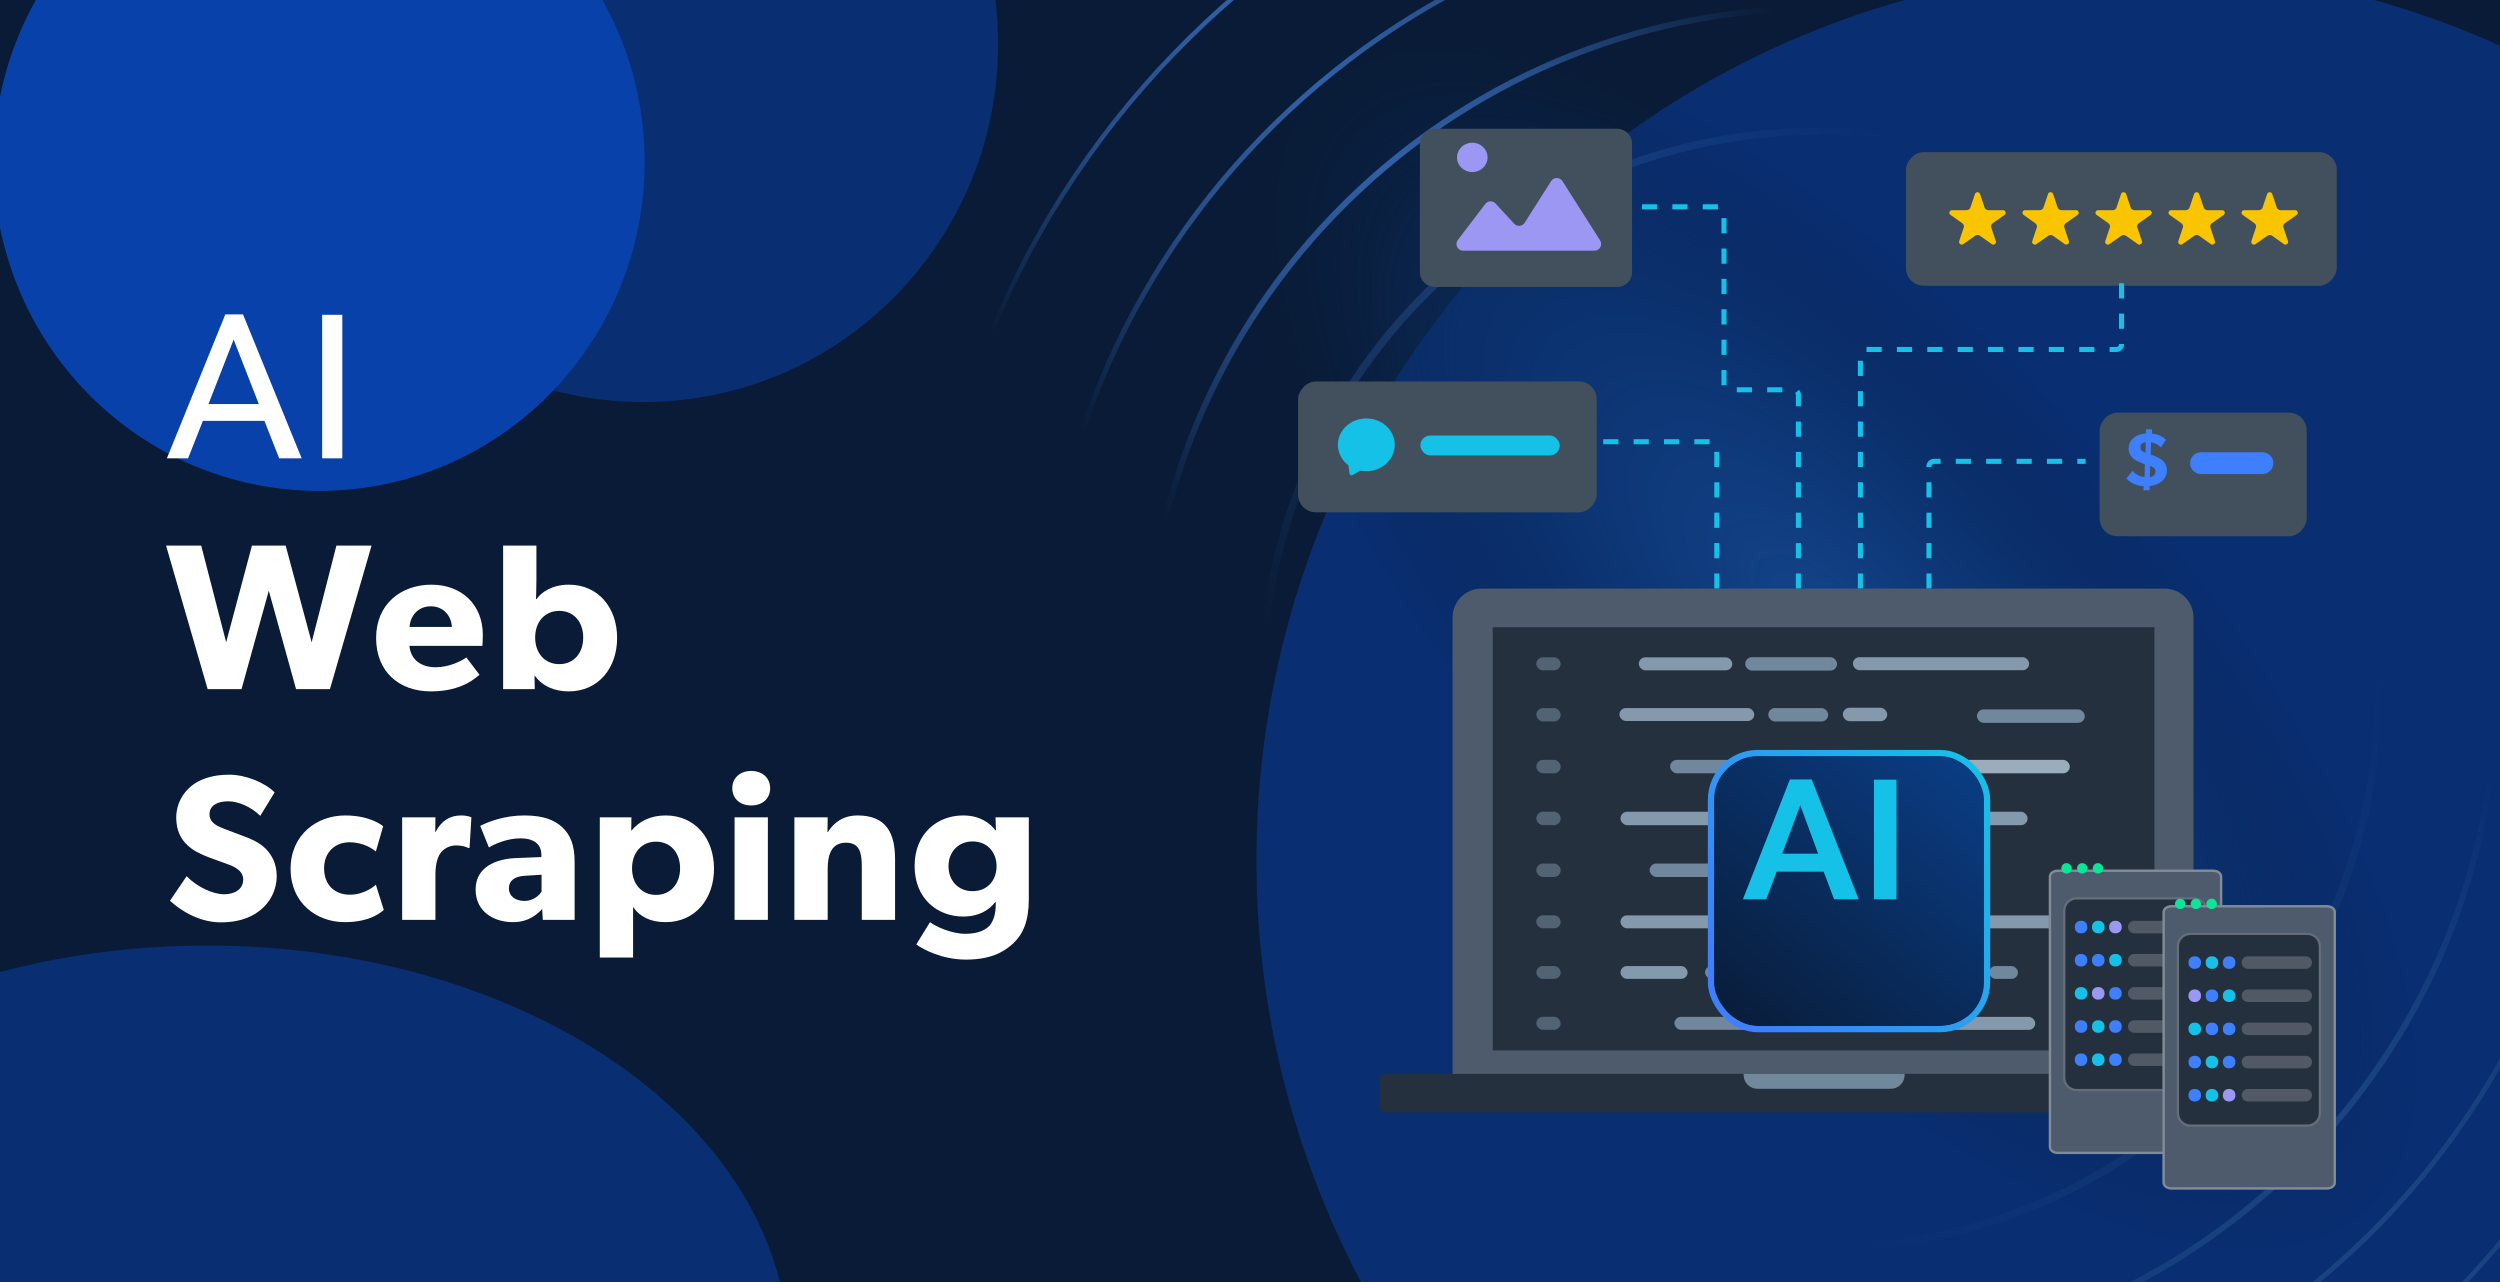 <svg width="780" height="400" viewBox="0 0 780 400" fill="none" xmlns="http://www.w3.org/2000/svg">
<g clip-path="url(#clip0_1436_1369)">
<rect x="-2" y="-10" width="784" height="458" fill="#091B36"/>
<g filter="url(#filter0_f_1436_1369)">
<ellipse cx="99.562" cy="50.578" rx="101.562" ry="102.578" fill="#0941AB"/>
</g>
<g opacity="0.5" filter="url(#filter1_f_1436_1369)">
<ellipse cx="200.703" cy="13.719" rx="110.703" ry="111.719" fill="#0941AB"/>
</g>
<g opacity="0.5" filter="url(#filter2_f_1436_1369)">
<ellipse cx="64.5" cy="421.708" rx="181.5" ry="126.708" fill="#0941AB"/>
</g>
<g opacity="0.5" filter="url(#filter3_f_1436_1369)">
<ellipse cx="667.5" cy="268.5" rx="275.5" ry="278.5" fill="#0941AB"/>
</g>
<ellipse cx="580.136" cy="191.879" rx="297.74" ry="120.993" transform="rotate(46.921 580.136 191.879)" fill="url(#paint0_radial_1436_1369)"/>
<mask id="mask0_1436_1369" style="mask-type:alpha" maskUnits="userSpaceOnUse" x="246" y="-133" width="652" height="674">
<path d="M897.895 370.127L427.672 -132.73L246 37.151L716.224 540.008L897.895 370.127Z" fill="url(#paint1_linear_1436_1369)"/>
</mask>
<g mask="url(#mask0_1436_1369)">
<g filter="url(#filter4_d_1436_1369)">
<path d="M364.027 394.433C468.913 506.598 644.736 512.623 756.737 407.89C868.739 303.157 874.507 127.326 769.621 15.16C664.735 -97.005 488.912 -103.03 376.911 1.703C264.909 106.436 259.141 282.267 364.027 394.433Z" stroke="url(#paint2_linear_1436_1369)" stroke-width="1.412"/>
</g>
<g filter="url(#filter5_d_1436_1369)">
<path d="M391.243 372.618C482.992 470.734 636.791 476.004 734.763 384.389C832.735 292.775 837.781 138.969 746.033 40.853C654.285 -57.263 500.486 -62.533 402.513 29.081C304.541 120.696 299.495 274.502 391.243 372.618Z" stroke="url(#paint3_linear_1436_1369)" stroke-width="1.563"/>
</g>
<g filter="url(#filter6_d_1436_1369)">
<path d="M414.865 350.75C494.453 435.862 627.869 440.433 712.857 360.961C797.844 281.489 802.221 148.066 722.633 62.954C643.044 -22.158 509.629 -26.729 424.641 52.743C339.653 132.216 335.276 265.638 414.865 350.75Z" stroke="url(#paint4_linear_1436_1369)" stroke-width="1.856"/>
</g>
<g opacity="0.4">
<g filter="url(#filter7_d_1436_1369)">
<path d="M441.476 325.939C507.24 396.266 617.48 400.044 687.705 334.376C757.93 268.709 761.546 158.463 695.783 88.136C630.019 17.808 519.779 14.03 449.554 79.698C379.329 145.366 375.712 255.611 441.476 325.939Z" stroke="url(#paint5_linear_1436_1369)" stroke-width="2.302"/>
</g>
</g>
</g>
<path d="M94.12 143H87.111L82.503 131.318H63.293L58.685 143H52.065L70.302 98.089H75.818L94.12 143ZM80.751 126.061L72.898 105.942L65.045 126.061H80.751ZM106.799 143H100.504V98.219H106.799V143ZM115.927 170.219L102.947 215H92.368L83.866 184.302L75.364 215H64.785L51.805 170.219H62.773L70.561 200.397L78.609 170.219H89.123L97.235 200.397L104.958 170.219H115.927ZM150.641 198.061C150.641 199.619 150.511 201.501 150.511 201.501H127.731C128.186 206.109 131.69 208.185 135.909 208.185C140.062 208.185 143.697 206.368 145.514 205.135L149.603 210.522C148.564 211.301 144.346 215.714 134.416 215.714C124.551 215.714 117.347 209.613 117.347 199.035C117.347 188.456 125.135 182.42 134.611 182.42C144.086 182.42 150.641 188.715 150.641 198.061ZM140.971 195.595C140.906 192.674 138.764 189.17 134.416 189.17C130.133 189.17 127.926 192.545 127.796 195.595H140.971ZM192.541 199.035C192.541 208.445 186.7 215.714 177.42 215.714C173.071 215.714 169.242 214.156 166.841 210.781H166.776L166.841 215H156.976V170.219H167.36V180.992C167.36 183.913 167.23 186.898 167.23 186.898H167.425C168.788 184.951 172.033 182.42 177.485 182.42C186.7 182.42 192.541 189.624 192.541 199.035ZM181.963 198.905C181.963 193.972 178.977 190.598 174.499 190.598C170.021 190.598 166.971 193.972 166.971 198.905C166.971 203.837 170.021 207.212 174.499 207.212C178.977 207.212 181.963 203.837 181.963 198.905ZM86.332 273.371C86.332 277.654 84.32 281.548 81.075 284.079C77.895 286.611 73.742 287.779 68.939 287.779C62.449 287.779 56.673 284.404 53.038 281.029L58.23 273.371C61.475 276.746 66.473 279.017 69.912 279.017C73.287 279.017 75.883 277.395 75.883 274.409C75.883 271.359 72.573 270.191 70.626 269.477C68.679 268.763 65.305 267.595 63.812 266.946C62.709 266.427 60.437 265.583 58.49 263.701C56.543 261.884 54.985 259.288 54.985 255.069C54.985 250.786 57.062 247.411 59.658 245.269C62.189 243.128 66.278 241.7 71.47 241.7C76.662 241.7 82.633 244.166 85.683 247.216L81.205 254.55C78.609 251.954 74.585 250.007 71.21 250.007C67.836 250.007 65.369 251.305 65.369 254.031C65.369 256.757 67.9 257.795 69.912 258.574C71.859 259.353 75.169 260.521 76.597 261.105C77.83 261.559 80.816 262.727 82.828 264.739C84.71 266.621 86.332 269.347 86.332 273.371ZM119.74 283.885C119.415 284.144 116.041 287.714 107.539 287.714C98.777 287.714 90.665 281.743 90.665 271.099C90.665 260.391 98.907 254.42 107.668 254.42C115.846 254.42 119.545 257.795 119.545 257.795L117.274 265.648C116.365 264.934 113.509 262.792 109.031 262.792C104.618 262.792 101.114 265.843 101.114 270.905C101.114 275.967 104.294 279.147 109.161 279.147C114.029 279.147 117.274 276.032 117.274 276.032L119.74 283.885ZM147.083 255.004L146.498 264.545H146.044C145.46 264.22 144.097 263.766 142.28 263.766C139.944 263.766 138.256 265.064 137.477 266.102C136.699 267.141 135.855 269.217 135.855 272.787V287H125.471V255.004H135.855L135.79 259.547H135.92C137.737 256.043 140.398 254.42 143.838 254.42C145.979 254.42 147.083 255.004 147.083 255.004ZM179.285 287H169.355L169.161 283.625C167.798 284.988 165.202 287.714 160.01 287.714C154.364 287.714 148.393 284.664 148.393 277.525C148.393 270.386 154.948 267.984 160.854 267.725L168.901 267.4V266.686C168.901 263.311 166.5 261.559 162.346 261.559C158.258 261.559 154.169 263.376 152.546 264.415L149.821 257.665C152.546 256.302 157.544 254.42 163.514 254.42C169.485 254.42 172.925 255.783 175.456 258.119C177.922 260.456 179.285 263.571 179.285 268.958V287ZM168.966 272.917L163.839 273.241C160.659 273.371 158.777 274.734 158.777 277.135C158.777 279.601 160.789 281.094 163.644 281.094C166.435 281.094 168.317 279.277 168.966 278.174V272.917ZM222.769 271.035C222.769 280.445 216.928 287.714 207.647 287.714C202.91 287.714 199.535 285.962 197.523 282.976V298.747H187.139V255.004H197.004L196.939 259.093H197.069C199.405 256.302 202.845 254.42 207.712 254.42C216.928 254.42 222.769 261.624 222.769 271.035ZM212.19 270.905C212.19 265.972 209.14 262.598 204.662 262.598C200.249 262.598 197.199 265.972 197.199 270.905C197.199 275.837 200.249 279.212 204.662 279.212C209.14 279.212 212.19 275.837 212.19 270.905ZM240.288 245.918C240.288 249.163 237.886 251.305 234.382 251.305C230.877 251.305 228.476 249.163 228.476 245.918C228.476 242.738 230.877 240.532 234.382 240.532C237.886 240.532 240.288 242.738 240.288 245.918ZM239.574 287H229.19V255.004H239.574V287ZM279.262 287H268.878V270.321C268.878 266.102 268.229 262.922 263.946 262.922C259.468 262.922 258.234 266.556 258.234 271.164V287H247.85V255.004H258.234L258.17 259.612H258.299C260.052 256.757 262.972 254.42 267.58 254.42C276.861 254.42 279.262 260.391 279.262 268.114V287ZM320.987 280.51C320.987 287.389 319.235 291.413 316.12 294.334C313.004 297.254 308.721 299.396 301.387 299.396C293.989 299.396 288.083 296.281 285.876 294.658L290.16 287.714C292.042 289.142 296.909 291.348 301.193 291.348C305.476 291.348 307.618 289.985 308.721 288.817C309.824 287.584 310.668 285.313 310.668 282.457V281.419H310.538C308.591 283.95 305.476 285.962 300.479 285.962C292.626 285.962 285.357 280.51 285.357 270.191C285.357 259.872 292.626 254.42 300.479 254.42C305.865 254.42 308.916 256.886 310.603 259.093H310.733L310.603 255.004H320.987V280.51ZM310.928 270.256C310.928 265.907 308.072 262.533 303.464 262.533C298.856 262.533 295.936 265.907 295.936 270.256C295.936 274.669 298.856 278.044 303.464 278.044C308.072 278.044 310.928 274.669 310.928 270.256Z" fill="white"/>
<g filter="url(#filter8_d_1436_1369)">
<rect width="134.423" height="41.682" rx="5.534" transform="matrix(-1 0 0 1 729.074 43.294)" fill="#42505D"/>
<path d="M625.036 61.407H620.37V61.399C620.111 61.396 619.86 61.319 619.65 61.177C619.44 61.036 619.283 60.838 619.199 60.61C619.184 60.575 619.172 60.539 619.162 60.503L617.793 56.413L617.759 56.31C617.7 56.156 617.59 56.023 617.444 55.931C617.298 55.839 617.125 55.793 616.949 55.799C616.773 55.806 616.604 55.865 616.466 55.968C616.329 56.07 616.23 56.211 616.185 56.369L614.799 60.488C614.8 60.49 614.8 60.493 614.799 60.495C614.788 60.538 614.774 60.581 614.757 60.622C614.671 60.848 614.512 61.044 614.303 61.183C614.093 61.322 613.843 61.398 613.585 61.4V61.409H608.915C608.712 61.442 608.528 61.541 608.397 61.689C608.265 61.837 608.194 62.024 608.198 62.216C608.197 62.34 608.226 62.462 608.283 62.575C608.34 62.687 608.424 62.786 608.527 62.864L608.565 62.892L612.191 65.462C612.364 65.578 612.504 65.73 612.6 65.906C612.696 66.082 612.746 66.278 612.745 66.475C612.744 66.567 612.733 66.659 612.711 66.748C612.695 66.817 612.673 66.885 612.644 66.95L611.269 71.062V71.077L611.258 71.107C611.236 71.183 611.225 71.261 611.225 71.34C611.222 71.445 611.241 71.549 611.281 71.647C611.321 71.746 611.382 71.836 611.46 71.912C611.538 71.988 611.631 72.049 611.734 72.091C611.837 72.133 611.948 72.156 612.061 72.158C612.207 72.159 612.351 72.122 612.477 72.052L612.623 71.951L616.223 69.408L616.302 69.351C616.502 69.222 616.738 69.152 616.981 69.15C617.224 69.147 617.462 69.213 617.664 69.339C617.708 69.365 617.75 69.394 617.79 69.427L621.369 71.96L621.47 72.033C621.601 72.11 621.754 72.15 621.909 72.149C622.022 72.146 622.133 72.123 622.236 72.08C622.339 72.038 622.432 71.977 622.509 71.901C622.587 71.825 622.647 71.735 622.688 71.638C622.728 71.54 622.747 71.435 622.744 71.331C622.744 71.248 622.732 71.166 622.706 71.088C622.706 71.075 622.697 71.062 622.694 71.048L621.313 66.921C621.29 66.868 621.272 66.812 621.259 66.756C621.201 66.531 621.211 66.295 621.289 66.075C621.366 65.854 621.508 65.658 621.698 65.509C621.729 65.484 621.761 65.463 621.794 65.441L625.38 62.904L625.488 62.826C625.582 62.748 625.656 62.652 625.707 62.545C625.757 62.438 625.783 62.323 625.781 62.206C625.782 62.012 625.706 61.823 625.569 61.676C625.432 61.53 625.243 61.434 625.036 61.407Z" fill="#F9C400"/>
<path d="M647.831 61.407H643.165V61.399C642.906 61.396 642.655 61.319 642.445 61.177C642.236 61.036 642.078 60.838 641.994 60.61C641.979 60.575 641.967 60.539 641.957 60.503L640.588 56.413L640.553 56.31C640.494 56.156 640.384 56.023 640.238 55.931C640.092 55.839 639.918 55.793 639.742 55.799C639.566 55.806 639.397 55.865 639.26 55.968C639.122 56.07 639.024 56.211 638.978 56.369L637.593 60.488C637.593 60.49 637.593 60.493 637.593 60.495C637.582 60.538 637.568 60.581 637.551 60.622C637.465 60.848 637.306 61.044 637.097 61.183C636.887 61.322 636.637 61.398 636.379 61.4V61.409H631.709C631.506 61.442 631.322 61.541 631.19 61.689C631.059 61.837 630.988 62.024 630.992 62.216C630.991 62.34 631.02 62.462 631.077 62.575C631.134 62.687 631.217 62.786 631.321 62.864L631.359 62.892L634.985 65.462C635.198 65.606 635.36 65.806 635.453 66.035C635.545 66.265 635.563 66.514 635.505 66.754C635.489 66.823 635.466 66.89 635.438 66.955L634.062 71.068V71.082L634.052 71.112C634.03 71.188 634.019 71.267 634.019 71.346C634.015 71.451 634.034 71.555 634.075 71.653C634.115 71.751 634.176 71.841 634.253 71.917C634.331 71.993 634.424 72.054 634.528 72.096C634.631 72.139 634.742 72.161 634.855 72.163C635.001 72.164 635.145 72.128 635.271 72.058L635.417 71.956L639.017 69.414L639.096 69.357C639.295 69.228 639.532 69.158 639.775 69.156C640.017 69.153 640.255 69.219 640.458 69.344C640.502 69.37 640.544 69.4 640.583 69.433L644.163 71.966L644.264 72.038C644.395 72.115 644.548 72.155 644.703 72.154C644.815 72.152 644.926 72.129 645.029 72.086C645.132 72.044 645.225 71.983 645.303 71.906C645.38 71.831 645.441 71.741 645.481 71.643C645.522 71.545 645.541 71.441 645.538 71.336C645.538 71.254 645.525 71.172 645.5 71.094C645.5 71.081 645.491 71.067 645.486 71.054L644.105 66.927C644.082 66.873 644.064 66.818 644.051 66.761C644.026 66.665 644.013 66.567 644.013 66.467C644.012 66.286 644.053 66.106 644.135 65.941C644.217 65.776 644.337 65.629 644.486 65.513C644.517 65.488 644.549 65.466 644.581 65.445L648.168 62.909L648.276 62.83C648.369 62.752 648.444 62.656 648.494 62.549C648.545 62.443 648.57 62.327 648.569 62.21C648.571 62.016 648.497 61.827 648.361 61.68C648.226 61.532 648.037 61.436 647.831 61.407Z" fill="#F9C400"/>
<path d="M670.619 61.407H665.953V61.399C665.694 61.396 665.443 61.319 665.233 61.177C665.023 61.036 664.866 60.838 664.781 60.61C664.767 60.575 664.755 60.539 664.745 60.503L663.376 56.413L663.34 56.31C663.282 56.156 663.171 56.023 663.026 55.931C662.88 55.839 662.706 55.793 662.53 55.799C662.354 55.806 662.185 55.865 662.047 55.968C661.91 56.07 661.811 56.211 661.766 56.369L660.381 60.488C660.381 60.488 660.381 60.489 660.381 60.495C660.37 60.538 660.355 60.581 660.338 60.622C660.252 60.848 660.094 61.044 659.884 61.183C659.675 61.322 659.424 61.398 659.167 61.4V61.409H654.497C654.294 61.442 654.109 61.541 653.978 61.689C653.846 61.837 653.776 62.024 653.779 62.216C653.778 62.34 653.807 62.463 653.864 62.575C653.921 62.688 654.005 62.786 654.109 62.864L654.147 62.892L657.773 65.462C657.986 65.606 658.148 65.806 658.241 66.035C658.333 66.265 658.351 66.515 658.293 66.754C658.277 66.823 658.254 66.89 658.225 66.955L656.85 71.068V71.082L656.84 71.112C656.818 71.188 656.806 71.267 656.806 71.346C656.803 71.451 656.822 71.555 656.862 71.653C656.903 71.751 656.963 71.841 657.041 71.917C657.119 71.993 657.212 72.054 657.315 72.096C657.418 72.139 657.53 72.161 657.642 72.163C657.789 72.164 657.933 72.128 658.058 72.058L658.205 71.956L661.804 69.414L661.883 69.357C662.083 69.228 662.319 69.158 662.562 69.156C662.805 69.153 663.043 69.219 663.245 69.344C663.29 69.37 663.332 69.4 663.371 69.433L666.95 71.966L667.051 72.038C667.183 72.115 667.335 72.155 667.491 72.154C667.603 72.152 667.714 72.129 667.817 72.086C667.92 72.044 668.013 71.983 668.09 71.906C668.168 71.831 668.229 71.741 668.269 71.643C668.309 71.545 668.328 71.441 668.325 71.336C668.326 71.254 668.313 71.172 668.287 71.094C668.287 71.081 668.278 71.067 668.276 71.054L666.895 66.927C666.872 66.873 666.854 66.818 666.84 66.761C666.815 66.665 666.803 66.567 666.802 66.467C666.801 66.286 666.843 66.106 666.924 65.941C667.006 65.776 667.126 65.629 667.275 65.513C667.306 65.488 667.338 65.466 667.371 65.445L670.957 62.909L671.067 62.83C671.16 62.752 671.235 62.656 671.285 62.549C671.336 62.443 671.361 62.327 671.36 62.21C671.361 62.016 671.287 61.827 671.151 61.679C671.015 61.532 670.826 61.435 670.619 61.407Z" fill="#F9C400"/>
<path d="M693.409 61.407H688.744V61.399C688.485 61.396 688.233 61.319 688.024 61.177C687.814 61.036 687.656 60.838 687.572 60.61C687.558 60.575 687.545 60.539 687.535 60.503L686.166 56.413L686.131 56.31C686.072 56.156 685.962 56.023 685.816 55.931C685.67 55.839 685.497 55.793 685.321 55.799C685.145 55.806 684.976 55.865 684.838 55.968C684.701 56.07 684.602 56.211 684.557 56.369L683.172 60.488C683.172 60.49 683.172 60.493 683.172 60.495C683.16 60.538 683.146 60.581 683.129 60.622C683.043 60.848 682.885 61.044 682.675 61.183C682.466 61.322 682.215 61.398 681.958 61.4V61.409H677.287C677.084 61.442 676.9 61.541 676.769 61.689C676.637 61.837 676.567 62.024 676.57 62.216C676.568 62.34 676.597 62.463 676.654 62.575C676.712 62.688 676.795 62.786 676.899 62.864L676.937 62.892L680.563 65.462C680.776 65.606 680.939 65.806 681.032 66.035C681.124 66.265 681.142 66.514 681.083 66.754C681.067 66.823 681.045 66.89 681.016 66.955L679.641 71.068V71.082L679.629 71.112C679.607 71.188 679.596 71.267 679.595 71.346C679.592 71.451 679.611 71.555 679.651 71.653C679.692 71.751 679.753 71.841 679.83 71.917C679.908 71.993 680.001 72.054 680.104 72.096C680.208 72.139 680.319 72.161 680.432 72.163C680.578 72.164 680.722 72.128 680.847 72.058L680.994 71.956L684.593 69.414L684.673 69.357C684.872 69.228 685.109 69.158 685.351 69.156C685.594 69.153 685.832 69.219 686.034 69.344C686.08 69.37 686.122 69.4 686.162 69.433L689.741 71.966L689.842 72.038C689.974 72.115 690.126 72.155 690.281 72.154C690.394 72.152 690.505 72.129 690.608 72.086C690.711 72.044 690.804 71.983 690.881 71.906C690.959 71.831 691.019 71.741 691.06 71.643C691.1 71.545 691.119 71.441 691.116 71.336C691.116 71.254 691.104 71.172 691.078 71.094C691.078 71.081 691.069 71.067 691.065 71.054L689.684 66.927C689.661 66.873 689.643 66.818 689.63 66.761C689.604 66.665 689.592 66.567 689.592 66.467C689.59 66.286 689.632 66.106 689.714 65.941C689.795 65.776 689.915 65.629 690.065 65.513C690.095 65.488 690.127 65.466 690.16 65.445L693.746 62.909L693.854 62.83C693.948 62.752 694.022 62.656 694.073 62.549C694.123 62.443 694.149 62.327 694.147 62.21C694.149 62.016 694.075 61.827 693.94 61.68C693.804 61.532 693.616 61.436 693.409 61.407Z" fill="#F9C400"/>
<path d="M716.199 61.407H711.533V61.399C711.274 61.396 711.023 61.319 710.813 61.177C710.603 61.036 710.446 60.838 710.361 60.61C710.347 60.575 710.335 60.539 710.325 60.503L708.956 56.413L708.92 56.31C708.862 56.156 708.751 56.023 708.606 55.931C708.46 55.839 708.286 55.793 708.11 55.799C707.934 55.806 707.765 55.865 707.627 55.968C707.49 56.07 707.391 56.211 707.346 56.369L705.961 60.488C705.961 60.488 705.961 60.489 705.961 60.495C705.95 60.538 705.936 60.581 705.918 60.622C705.832 60.848 705.674 61.044 705.464 61.183C705.255 61.322 705.004 61.398 704.747 61.4V61.409H700.075C699.872 61.442 699.688 61.541 699.556 61.689C699.425 61.837 699.354 62.024 699.358 62.216C699.357 62.34 699.386 62.462 699.443 62.575C699.5 62.687 699.584 62.786 699.687 62.864L699.725 62.892L703.356 65.459C703.568 65.604 703.731 65.803 703.823 66.032C703.916 66.262 703.934 66.512 703.875 66.751C703.86 66.82 703.837 66.887 703.808 66.953L702.433 71.065V71.08L702.423 71.11C702.4 71.186 702.388 71.264 702.388 71.343C702.384 71.448 702.403 71.552 702.444 71.65C702.484 71.748 702.545 71.838 702.623 71.915C702.7 71.99 702.793 72.051 702.897 72.094C703 72.136 703.111 72.159 703.224 72.161C703.37 72.162 703.514 72.124 703.64 72.054L703.786 71.954L707.386 69.411L707.465 69.353C707.664 69.225 707.901 69.155 708.144 69.153C708.387 69.151 708.624 69.216 708.827 69.341C708.871 69.368 708.913 69.397 708.953 69.43L712.532 71.963L712.633 72.036C712.764 72.112 712.917 72.153 713.072 72.151C713.185 72.149 713.296 72.126 713.398 72.084C713.501 72.041 713.594 71.98 713.672 71.904C713.749 71.828 713.81 71.738 713.85 71.64C713.891 71.542 713.91 71.438 713.907 71.333C713.907 71.251 713.894 71.17 713.869 71.091C713.869 71.079 713.86 71.065 713.856 71.051L712.475 66.924C712.452 66.87 712.434 66.815 712.42 66.759C712.395 66.662 712.382 66.564 712.382 66.465C712.381 66.283 712.423 66.103 712.504 65.938C712.586 65.773 712.706 65.627 712.855 65.51C712.886 65.485 712.918 65.464 712.95 65.442L716.537 62.906L716.645 62.827C716.739 62.749 716.813 62.653 716.864 62.547C716.914 62.44 716.939 62.324 716.938 62.208C716.939 62.014 716.865 61.826 716.729 61.678C716.593 61.531 716.405 61.435 716.199 61.407Z" fill="#F9C400"/>
</g>
<g filter="url(#filter9_d_1436_1369)">
<rect width="64.606" height="38.556" rx="5.534" transform="matrix(-1 0 0 1 719.696 124.573)" fill="#42505D"/>
</g>
<path d="M535.644 183.654V139.412C535.644 138.538 534.936 137.83 534.063 137.83L492.876 137.83" stroke="#15C1E6" stroke-width="1.581" stroke-dasharray="4.74 4.74"/>
<path d="M561.102 183.654V123.199C561.102 122.326 560.394 121.618 559.521 121.618H539.456C538.583 121.618 537.875 120.91 537.875 120.037L537.875 66.094C537.875 65.22 537.167 64.513 536.293 64.513H521.485H505.095" stroke="#15C1E6" stroke-width="1.581" stroke-dasharray="4.74 4.74"/>
<path d="M580.45 183.654L580.45 110.615C580.45 109.742 581.158 109.034 582.031 109.034H660.333C661.206 109.034 661.914 108.326 661.914 107.453V84.878" stroke="#15C1E6" stroke-width="1.581" stroke-dasharray="4.74 4.74"/>
<path d="M601.834 183.654L601.834 145.521C601.834 144.648 602.542 143.94 603.415 143.94H650.712" stroke="#15C1E6" stroke-width="1.581" stroke-dasharray="4.74 4.74"/>
<path fill-rule="evenodd" clip-rule="evenodd" d="M683.304 144.508C683.304 142.635 684.822 141.117 686.695 141.117H705.884C707.757 141.117 709.276 142.635 709.276 144.508C709.276 146.381 707.757 147.9 705.884 147.9H686.695C684.822 147.9 683.304 146.381 683.304 144.508Z" fill="#3D7FFC"/>
<path d="M676.102 146.786C676.102 144.687 674.771 143.303 672.659 142.444L671.016 141.8L671.12 137.983C672.085 138.103 673.285 138.675 674.172 139.582L675.789 137.22C674.745 136.075 672.972 135.407 671.407 135.288L671.433 133.952H669.555L669.503 135.24C668.095 135.359 666.738 135.765 665.852 136.48C664.887 137.244 664.13 138.365 664.13 139.94C664.13 141.896 665.382 142.945 665.956 143.351C666.53 143.78 667.312 144.138 668.303 144.52L669.19 144.854L669.112 148.838C667.99 148.814 666.112 147.979 665.356 146.882L663.426 149.267C664.73 150.77 666.869 151.629 668.825 151.701L668.773 152.965H670.651L670.703 151.653C671.694 151.581 673.18 151.128 674.093 150.46C675.11 149.721 676.102 148.48 676.102 146.786ZM669.477 137.959L669.399 141.275L669.112 141.156C668.46 140.87 667.782 140.441 667.782 139.558C667.782 138.627 668.486 138.031 669.477 137.959ZM672.502 147.24C672.502 148.17 671.563 148.814 670.755 148.886L670.833 145.331L671.25 145.522C672.033 145.88 672.502 146.333 672.502 147.24Z" fill="#3D7FFC"/>
<g filter="url(#filter10_d_1436_1369)">
<rect width="93.175" height="40.819" rx="5.534" transform="matrix(-1 0 0 1 498.175 114.851)" fill="#42505D"/>
<rect x="443.158" y="131.713" width="43.482" height="6.212" rx="3.106" fill="#15C1E6"/>
<path fill-rule="evenodd" clip-rule="evenodd" d="M426.294 142.845C431.195 142.845 435.168 139.16 435.168 134.616C435.168 130.071 431.195 126.386 426.294 126.386C421.393 126.386 417.42 130.071 417.42 134.616C417.42 137.195 418.7 139.497 420.703 141.006L421.039 143.538C421.104 144.024 421.639 144.287 422.06 144.04L424.414 142.66C425.02 142.781 425.649 142.845 426.294 142.845Z" fill="#15C1E6"/>
</g>
<g filter="url(#filter11_d_1436_1369)">
<path d="M443.008 40.537C443.008 38.031 445.11 36 447.702 36H504.503C507.096 36 509.198 38.031 509.198 40.537V80.824C509.198 83.33 507.096 85.362 504.503 85.362H447.702C445.11 85.362 443.008 83.33 443.008 80.824V40.537Z" fill="#42505D"/>
</g>
<path fill-rule="evenodd" clip-rule="evenodd" d="M497.474 78.216C499.118 78.216 500.115 76.402 499.234 75.015L487.475 56.502C486.656 55.212 484.775 55.212 483.956 56.502L475.704 69.494C474.97 70.65 473.341 70.796 472.413 69.79L466.601 63.488C465.723 62.536 464.197 62.607 463.412 63.638L454.85 74.869C453.804 76.24 454.782 78.216 456.507 78.216H470.164H480.111H497.474Z" fill="#9D97F4"/>
<path d="M464.121 49.11C464.121 51.644 461.986 53.698 459.353 53.698C456.72 53.698 454.586 51.644 454.586 49.11C454.586 46.576 456.72 44.522 459.353 44.522C461.986 44.522 464.121 46.576 464.121 49.11Z" fill="#9D97F4"/>
<path d="M675.4 183.654H462.172C457.221 183.654 453.207 187.663 453.207 192.608V336.283C453.207 341.229 457.221 345.238 462.172 345.238H675.4C680.351 345.238 684.365 341.229 684.365 336.283V192.608C684.365 187.663 680.351 183.654 675.4 183.654Z" fill="#4D5B6C"/>
<path d="M672.178 195.696H465.726V327.74H672.178V195.696Z" fill="#24303E"/>
<rect x="479.336" y="205.085" width="7.598" height="4.06" rx="2.03" fill="#526373"/>
<rect x="511.314" y="205.085" width="29.162" height="4.06" rx="2.03" fill="#8599AC"/>
<rect x="544.507" y="205.038" width="28.663" height="4.187" rx="2.093" fill="#70879C"/>
<rect x="578.111" y="205.038" width="54.988" height="4.073" rx="2.037" fill="#8599AC"/>
<rect x="479.336" y="285.585" width="7.598" height="4.04" rx="2.02" fill="#526373"/>
<rect x="505.592" y="285.598" width="29.162" height="4.04" rx="2.02" fill="#8599AC"/>
<rect x="539.818" y="285.598" width="37.387" height="4.04" rx="2.02" fill="#D2DCE4"/>
<rect x="582.266" y="285.598" width="15.197" height="4.04" rx="2.02" fill="#70879C"/>
<rect x="602.536" y="285.598" width="48.123" height="4.04" rx="2.02" fill="#8599AC"/>
<rect x="578.414" y="301.41" width="37.387" height="3.991" rx="1.995" fill="#9BACBC"/>
<rect x="620.629" y="301.41" width="8.973" height="3.991" rx="1.995" fill="#70879C"/>
<rect x="479.336" y="301.41" width="7.598" height="3.991" rx="1.995" fill="#526373"/>
<rect x="505.592" y="301.41" width="20.937" height="3.991" rx="1.995" fill="#8599AC"/>
<rect x="531.985" y="301.41" width="41.126" height="3.991" rx="1.995" fill="#70879C"/>
<rect x="604.655" y="237.078" width="41.126" height="4.198" rx="2.099" fill="#9BACBC"/>
<rect x="479.336" y="237.078" width="7.598" height="4.198" rx="2.099" fill="#526373"/>
<rect x="521.076" y="237.078" width="33.648" height="4.198" rx="2.099" fill="#70879C"/>
<rect x="616.807" y="221.331" width="33.648" height="4.198" rx="2.099" fill="#70879C"/>
<path d="M559.911 239.177C559.911 238.018 560.851 237.078 562.01 237.078H597.442C598.601 237.078 599.541 238.018 599.541 239.177C599.541 240.336 598.601 241.276 597.442 241.276H562.01C560.851 241.276 559.911 240.336 559.911 239.177Z" fill="#8599AC"/>
<rect x="657.539" y="321.364" width="17.545" height="4.128" rx="2.064" transform="rotate(-180 657.539 321.364)" fill="#70879C"/>
<rect x="634.992" y="321.317" width="29.162" height="4.061" rx="2.031" transform="rotate(-180 634.992 321.317)" fill="#8599AC"/>
<rect x="479.336" y="317.236" width="7.598" height="4.061" rx="2.031" fill="#526373"/>
<rect x="522.422" y="317.255" width="33.648" height="4.061" rx="2.031" fill="#70879C"/>
<path d="M561.134 319.286C561.134 318.164 562.043 317.255 563.165 317.255H598.734C599.855 317.255 600.764 318.164 600.764 319.286C600.764 320.407 599.855 321.316 598.734 321.316H563.165C562.043 321.316 561.134 320.407 561.134 319.286Z" fill="#9BACBC"/>
<rect x="479.336" y="253.248" width="7.598" height="4.198" rx="2.099" fill="#526373"/>
<rect x="505.592" y="253.256" width="49.351" height="4.198" rx="2.099" fill="#8599AC"/>
<rect x="559.622" y="253.256" width="18.694" height="4.198" rx="2.099" fill="#70879C"/>
<rect x="583.261" y="253.256" width="49.351" height="4.198" rx="2.099" fill="#8599AC"/>
<rect x="479.336" y="220.91" width="7.598" height="4.198" rx="2.099" fill="#526373"/>
<rect x="505.255" y="220.91" width="42.075" height="4.039" rx="2.02" fill="#8599AC"/>
<rect x="551.706" y="220.91" width="18.694" height="4.198" rx="2.099" fill="#70879C"/>
<rect x="574.959" y="220.819" width="13.849" height="4.187" rx="2.093" fill="#8599AC"/>
<rect x="597.419" y="269.417" width="20.937" height="4.198" rx="2.099" fill="#8599AC"/>
<rect x="479.336" y="269.417" width="7.598" height="4.198" rx="2.099" fill="#526373"/>
<rect x="514.679" y="269.417" width="43.369" height="4.198" rx="2.099" fill="#70879C"/>
<path d="M562.803 271.516C562.803 270.356 563.743 269.417 564.902 269.417H590.613C591.773 269.417 592.712 270.356 592.712 271.516C592.712 272.675 591.773 273.615 590.613 273.615H564.902C563.743 273.615 562.803 272.675 562.803 271.516Z" fill="#D2DCE4"/>
<path d="M707.018 336.849C707.018 335.857 706.318 335.053 705.455 335.053H568.738H432.02C431.157 335.053 430.458 335.857 430.458 336.849V345.3C430.458 346.292 431.157 347.096 432.02 347.096H705.455C706.318 347.096 707.018 346.292 707.018 345.3V336.849Z" fill="#24303E"/>
<path d="M544.006 335.053H594.238V335.435C594.238 336.565 593.789 337.649 592.989 338.448C592.189 339.247 591.104 339.696 589.972 339.696H548.282C547.151 339.696 546.066 339.247 545.266 338.448C544.466 337.649 544.017 336.565 544.017 335.435V335.053H544.006Z" fill="#70879C"/>
<g filter="url(#filter12_d_1436_1369)">
<g filter="url(#filter13_dd_1436_1369)">
<rect x="528.215" y="221.331" width="84.215" height="84.215" rx="13.63" fill="url(#paint6_linear_1436_1369)"/>
<rect x="527.246" y="220.363" width="86.151" height="86.151" rx="14.598" stroke="url(#paint7_linear_1436_1369)" stroke-width="1.936"/>
</g>
</g>
<path d="M568.988 271.97H554.333L551.088 280.569H543.787L558.443 243.199H565.257L579.913 280.569H572.233L568.988 271.97ZM556.063 266.346H567.258L561.687 251.257L556.063 266.346ZM584.674 243.253H591.704V280.569H584.674V243.253Z" fill="#15C1E6"/>
<g filter="url(#filter14_dd_1436_1369)">
<path d="M690.55 265.118H642.008C640.462 265.118 639.21 266.091 639.21 267.291V351.712C639.21 352.912 640.462 353.885 642.008 353.885H690.55C692.095 353.885 693.348 352.912 693.348 351.712V267.291C693.348 266.091 692.095 265.118 690.55 265.118Z" fill="#4D5B6C"/>
<path d="M642.008 265.492H690.55C691.982 265.492 692.974 266.38 692.974 267.291V351.712C692.974 352.624 691.982 353.512 690.55 353.512H642.008C640.575 353.512 639.583 352.624 639.583 351.712V267.291C639.583 266.38 640.575 265.492 642.008 265.492Z" stroke="white" stroke-opacity="0.3" stroke-width="0.747"/>
</g>
<g filter="url(#filter15_d_1436_1369)">
<path d="M684.44 279.898H647.927C645.561 279.898 643.644 281.816 643.644 284.181V336.213C643.644 338.579 645.561 340.496 647.927 340.496H684.44C686.805 340.496 688.723 338.579 688.723 336.213V284.181C688.723 281.816 686.805 279.898 684.44 279.898Z" fill="#24303E"/>
<path d="M647.927 280.272H684.44C686.599 280.272 688.349 282.022 688.349 284.181V336.213C688.349 338.372 686.599 340.123 684.44 340.123H647.927C645.768 340.123 644.017 338.372 644.017 336.213V284.181C644.017 282.022 645.768 280.272 647.927 280.272Z" stroke="white" stroke-opacity="0.3" stroke-width="0.747"/>
</g>
<path d="M683.919 287.288H665.873C664.795 287.288 663.922 288.162 663.922 289.239C663.922 290.317 664.795 291.19 665.873 291.19H683.919C684.996 291.19 685.87 290.317 685.87 289.239C685.87 288.162 684.996 287.288 683.919 287.288Z" fill="white" fill-opacity="0.2"/>
<path d="M649.439 287.288H649.141C648.146 287.288 647.339 288.095 647.339 289.09V289.388C647.339 290.383 648.146 291.19 649.141 291.19H649.439C650.434 291.19 651.241 290.383 651.241 289.388V289.09C651.241 288.095 650.434 287.288 649.439 287.288Z" fill="#3D7FFC"/>
<path d="M654.804 287.288H654.506C653.511 287.288 652.704 288.095 652.704 289.09V289.388C652.704 290.383 653.511 291.19 654.506 291.19H654.804C655.799 291.19 656.606 290.383 656.606 289.388V289.09C656.606 288.095 655.799 287.288 654.804 287.288Z" fill="#15C1E6"/>
<path d="M660.169 287.288H659.871C658.876 287.288 658.069 288.095 658.069 289.09V289.388C658.069 290.383 658.876 291.19 659.871 291.19H660.169C661.164 291.19 661.971 290.383 661.971 289.388V289.09C661.971 288.095 661.164 287.288 660.169 287.288Z" fill="#9D97F4"/>
<path d="M683.919 297.634H665.873C664.795 297.634 663.922 298.508 663.922 299.585C663.922 300.663 664.795 301.536 665.873 301.536H683.919C684.996 301.536 685.87 300.663 685.87 299.585C685.87 298.508 684.996 297.634 683.919 297.634Z" fill="white" fill-opacity="0.2"/>
<path d="M649.439 297.634H649.141C648.146 297.634 647.339 298.441 647.339 299.436V299.734C647.339 300.729 648.146 301.536 649.141 301.536H649.439C650.434 301.536 651.241 300.729 651.241 299.734V299.436C651.241 298.441 650.434 297.634 649.439 297.634Z" fill="#3D7FFC"/>
<path d="M654.804 297.634H654.506C653.511 297.634 652.704 298.441 652.704 299.436V299.734C652.704 300.729 653.511 301.536 654.506 301.536H654.804C655.799 301.536 656.606 300.729 656.606 299.734V299.436C656.606 298.441 655.799 297.634 654.804 297.634Z" fill="#3D7FFC"/>
<path d="M660.169 297.634H659.871C658.876 297.634 658.069 298.441 658.069 299.436V299.734C658.069 300.729 658.876 301.536 659.871 301.536H660.169C661.164 301.536 661.971 300.729 661.971 299.734V299.436C661.971 298.441 661.164 297.634 660.169 297.634Z" fill="#15C1E6"/>
<path d="M683.919 307.98H665.873C664.795 307.98 663.922 308.854 663.922 309.931C663.922 311.009 664.795 311.882 665.873 311.882H683.919C684.996 311.882 685.87 311.009 685.87 309.931C685.87 308.854 684.996 307.98 683.919 307.98Z" fill="white" fill-opacity="0.2"/>
<path d="M649.439 307.98H649.141C648.146 307.98 647.339 308.787 647.339 309.782V310.08C647.339 311.075 648.146 311.882 649.141 311.882H649.439C650.434 311.882 651.241 311.075 651.241 310.08V309.782C651.241 308.787 650.434 307.98 649.439 307.98Z" fill="#15C1E6"/>
<path d="M654.804 307.98H654.506C653.511 307.98 652.704 308.787 652.704 309.782V310.08C652.704 311.075 653.511 311.882 654.506 311.882H654.804C655.799 311.882 656.606 311.075 656.606 310.08V309.782C656.606 308.787 655.799 307.98 654.804 307.98Z" fill="#9D97F4"/>
<path d="M660.169 307.98H659.871C658.876 307.98 658.069 308.787 658.069 309.782V310.08C658.069 311.075 658.876 311.882 659.871 311.882H660.169C661.164 311.882 661.971 311.075 661.971 310.08V309.782C661.971 308.787 661.164 307.98 660.169 307.98Z" fill="#3D7FFC"/>
<path d="M683.919 318.326H665.873C664.795 318.326 663.922 319.2 663.922 320.277C663.922 321.355 664.795 322.228 665.873 322.228H683.919C684.996 322.228 685.87 321.355 685.87 320.277C685.87 319.2 684.996 318.326 683.919 318.326Z" fill="white" fill-opacity="0.2"/>
<path d="M649.439 318.326H649.141C648.146 318.326 647.339 319.133 647.339 320.128V320.426C647.339 321.421 648.146 322.228 649.141 322.228H649.439C650.434 322.228 651.241 321.421 651.241 320.426V320.128C651.241 319.133 650.434 318.326 649.439 318.326Z" fill="#3D7FFC"/>
<path d="M654.804 318.326H654.506C653.511 318.326 652.704 319.133 652.704 320.128V320.426C652.704 321.421 653.511 322.228 654.506 322.228H654.804C655.799 322.228 656.606 321.421 656.606 320.426V320.128C656.606 319.133 655.799 318.326 654.804 318.326Z" fill="#15C1E6"/>
<path d="M660.169 318.326H659.871C658.876 318.326 658.069 319.133 658.069 320.128V320.426C658.069 321.421 658.876 322.228 659.871 322.228H660.169C661.164 322.228 661.971 321.421 661.971 320.426V320.128C661.971 319.133 661.164 318.326 660.169 318.326Z" fill="#3D7FFC"/>
<path d="M683.919 328.672H665.873C664.795 328.672 663.922 329.546 663.922 330.623C663.922 331.701 664.795 332.574 665.873 332.574H683.919C684.996 332.574 685.87 331.701 685.87 330.623C685.87 329.546 684.996 328.672 683.919 328.672Z" fill="white" fill-opacity="0.2"/>
<path d="M649.439 328.672H649.141C648.146 328.672 647.339 329.479 647.339 330.474V330.772C647.339 331.767 648.146 332.574 649.141 332.574H649.439C650.434 332.574 651.241 331.767 651.241 330.772V330.474C651.241 329.479 650.434 328.672 649.439 328.672Z" fill="#3D7FFC"/>
<path d="M654.804 328.672H654.506C653.511 328.672 652.704 329.479 652.704 330.474V330.772C652.704 331.767 653.511 332.574 654.506 332.574H654.804C655.799 332.574 656.606 331.767 656.606 330.772V330.474C656.606 329.479 655.799 328.672 654.804 328.672Z" fill="#15C1E6"/>
<path d="M660.169 328.672H659.871C658.876 328.672 658.069 329.479 658.069 330.474V330.772C658.069 331.767 658.876 332.574 659.871 332.574H660.169C661.164 332.574 661.971 331.767 661.971 330.772V330.474C661.971 329.479 661.164 328.672 660.169 328.672Z" fill="#3D7FFC"/>
<path d="M656.147 271.293C656.353 270.42 655.811 269.545 654.937 269.339C654.062 269.133 653.186 269.674 652.98 270.547C652.773 271.42 653.315 272.295 654.189 272.501C655.064 272.707 655.94 272.167 656.147 271.293Z" fill="#0BE597"/>
<path d="M651.267 271.182C651.411 270.297 650.809 269.462 649.922 269.319C649.035 269.175 648.2 269.776 648.056 270.662C647.912 271.547 648.514 272.382 649.401 272.526C650.288 272.669 651.123 272.068 651.267 271.182Z" fill="#0BE597"/>
<path d="M645.905 272.07C646.54 271.436 646.54 270.407 645.905 269.773C645.269 269.138 644.239 269.138 643.604 269.773C642.968 270.407 642.968 271.436 643.604 272.07C644.239 272.704 645.269 272.704 645.905 272.07Z" fill="#0BE597"/>
<g filter="url(#filter16_dd_1436_1369)">
<path d="M726.022 276.203H677.48C675.934 276.203 674.682 277.176 674.682 278.377V362.798C674.682 363.998 675.934 364.971 677.48 364.971H726.022C727.567 364.971 728.82 363.998 728.82 362.798V278.377C728.82 277.176 727.567 276.203 726.022 276.203Z" fill="#4D5B6C"/>
<path d="M677.48 276.577H726.022C727.454 276.577 728.446 277.465 728.446 278.377V362.798C728.446 363.709 727.454 364.597 726.022 364.597H677.48C676.047 364.597 675.055 363.709 675.055 362.798V278.377C675.055 277.465 676.047 276.577 677.48 276.577Z" stroke="white" stroke-opacity="0.3" stroke-width="0.747"/>
</g>
<g filter="url(#filter17_d_1436_1369)">
<path d="M719.912 290.983H683.399C681.034 290.983 679.116 292.901 679.116 295.266V347.299C679.116 349.664 681.034 351.582 683.399 351.582H719.912C722.278 351.582 724.195 349.664 724.195 347.299V295.266C724.195 292.901 722.278 290.983 719.912 290.983Z" fill="#24303E"/>
<path d="M683.399 291.357H719.912C722.071 291.357 723.822 293.107 723.822 295.266V347.299C723.822 349.458 722.071 351.208 719.912 351.208H683.399C681.24 351.208 679.49 349.458 679.49 347.299V295.266C679.49 293.107 681.24 291.357 683.399 291.357Z" stroke="white" stroke-opacity="0.3" stroke-width="0.747"/>
</g>
<path d="M719.391 298.373H701.345C700.267 298.373 699.394 299.247 699.394 300.324C699.394 301.401 700.267 302.275 701.345 302.275H719.391C720.468 302.275 721.342 301.401 721.342 300.324C721.342 299.247 720.468 298.373 719.391 298.373Z" fill="white" fill-opacity="0.2"/>
<path d="M684.911 298.373H684.613C683.618 298.373 682.811 299.18 682.811 300.175V300.473C682.811 301.468 683.618 302.275 684.613 302.275H684.911C685.906 302.275 686.713 301.468 686.713 300.473V300.175C686.713 299.18 685.906 298.373 684.911 298.373Z" fill="#3D7FFC"/>
<path d="M690.276 298.373H689.978C688.983 298.373 688.176 299.18 688.176 300.175V300.473C688.176 301.468 688.983 302.275 689.978 302.275H690.276C691.271 302.275 692.078 301.468 692.078 300.473V300.175C692.078 299.18 691.271 298.373 690.276 298.373Z" fill="#15C1E6"/>
<path d="M695.641 298.373H695.343C694.348 298.373 693.541 299.18 693.541 300.175V300.473C693.541 301.468 694.348 302.275 695.343 302.275H695.641C696.636 302.275 697.443 301.468 697.443 300.473V300.175C697.443 299.18 696.636 298.373 695.641 298.373Z" fill="#3D7FFC"/>
<path d="M719.391 308.72H701.345C700.267 308.72 699.394 309.593 699.394 310.671C699.394 311.748 700.267 312.622 701.345 312.622H719.391C720.468 312.622 721.342 311.748 721.342 310.671C721.342 309.593 720.468 308.72 719.391 308.72Z" fill="white" fill-opacity="0.2"/>
<path d="M684.911 308.72H684.613C683.618 308.72 682.811 309.527 682.811 310.522V310.82C682.811 311.815 683.618 312.622 684.613 312.622H684.911C685.906 312.622 686.713 311.815 686.713 310.82V310.522C686.713 309.527 685.906 308.72 684.911 308.72Z" fill="#9D97F4"/>
<path d="M690.276 308.72H689.978C688.983 308.72 688.176 309.527 688.176 310.522V310.82C688.176 311.815 688.983 312.622 689.978 312.622H690.276C691.271 312.622 692.078 311.815 692.078 310.82V310.522C692.078 309.527 691.271 308.72 690.276 308.72Z" fill="#3D7FFC"/>
<path d="M695.641 308.72H695.343C694.348 308.72 693.541 309.527 693.541 310.522V310.82C693.541 311.815 694.348 312.622 695.343 312.622H695.641C696.636 312.622 697.443 311.815 697.443 310.82V310.522C697.443 309.527 696.636 308.72 695.641 308.72Z" fill="#15C1E6"/>
<path d="M719.391 319.065H701.345C700.267 319.065 699.394 319.939 699.394 321.016C699.394 322.094 700.267 322.967 701.345 322.967H719.391C720.468 322.967 721.342 322.094 721.342 321.016C721.342 319.939 720.468 319.065 719.391 319.065Z" fill="white" fill-opacity="0.2"/>
<path d="M684.911 319.065H684.613C683.618 319.065 682.811 319.872 682.811 320.867V321.165C682.811 322.161 683.618 322.967 684.613 322.967H684.911C685.906 322.967 686.713 322.161 686.713 321.165V320.867C686.713 319.872 685.906 319.065 684.911 319.065Z" fill="#15C1E6"/>
<path d="M690.276 319.065H689.978C688.983 319.065 688.176 319.872 688.176 320.867V321.165C688.176 322.161 688.983 322.967 689.978 322.967H690.276C691.271 322.967 692.078 322.161 692.078 321.165V320.867C692.078 319.872 691.271 319.065 690.276 319.065Z" fill="#3D7FFC"/>
<path d="M695.641 319.065H695.343C694.348 319.065 693.541 319.872 693.541 320.867V321.165C693.541 322.161 694.348 322.967 695.343 322.967H695.641C696.636 322.967 697.443 322.161 697.443 321.165V320.867C697.443 319.872 696.636 319.065 695.641 319.065Z" fill="#3D7FFC"/>
<path d="M719.391 329.411H701.345C700.267 329.411 699.394 330.285 699.394 331.362C699.394 332.44 700.267 333.313 701.345 333.313H719.391C720.468 333.313 721.342 332.44 721.342 331.362C721.342 330.285 720.468 329.411 719.391 329.411Z" fill="white" fill-opacity="0.2"/>
<path d="M684.911 329.411H684.613C683.618 329.411 682.811 330.218 682.811 331.213V331.511C682.811 332.506 683.618 333.313 684.613 333.313H684.911C685.906 333.313 686.713 332.506 686.713 331.511V331.213C686.713 330.218 685.906 329.411 684.911 329.411Z" fill="#3D7FFC"/>
<path d="M690.276 329.411H689.978C688.983 329.411 688.176 330.218 688.176 331.213V331.511C688.176 332.506 688.983 333.313 689.978 333.313H690.276C691.271 333.313 692.078 332.506 692.078 331.511V331.213C692.078 330.218 691.271 329.411 690.276 329.411Z" fill="#15C1E6"/>
<path d="M695.641 329.411H695.343C694.348 329.411 693.541 330.218 693.541 331.213V331.511C693.541 332.506 694.348 333.313 695.343 333.313H695.641C696.636 333.313 697.443 332.506 697.443 331.511V331.213C697.443 330.218 696.636 329.411 695.641 329.411Z" fill="#3D7FFC"/>
<path d="M719.391 339.758H701.345C700.267 339.758 699.394 340.632 699.394 341.709C699.394 342.786 700.267 343.66 701.345 343.66H719.391C720.468 343.66 721.342 342.786 721.342 341.709C721.342 340.632 720.468 339.758 719.391 339.758Z" fill="white" fill-opacity="0.2"/>
<path d="M684.911 339.758H684.613C683.618 339.758 682.811 340.565 682.811 341.56V341.858C682.811 342.853 683.618 343.66 684.613 343.66H684.911C685.906 343.66 686.713 342.853 686.713 341.858V341.56C686.713 340.565 685.906 339.758 684.911 339.758Z" fill="#3D7FFC"/>
<path d="M690.276 339.758H689.978C688.983 339.758 688.176 340.565 688.176 341.56V341.858C688.176 342.853 688.983 343.66 689.978 343.66H690.276C691.271 343.66 692.078 342.853 692.078 341.858V341.56C692.078 340.565 691.271 339.758 690.276 339.758Z" fill="#15C1E6"/>
<path d="M695.641 339.758H695.343C694.348 339.758 693.541 340.565 693.541 341.56V341.858C693.541 342.853 694.348 343.66 695.343 343.66H695.641C696.636 343.66 697.443 342.853 697.443 341.858V341.56C697.443 340.565 696.636 339.758 695.641 339.758Z" fill="#9D97F4"/>
<path d="M691.619 282.379C691.825 281.506 691.284 280.631 690.409 280.425C689.535 280.219 688.658 280.76 688.452 281.633C688.246 282.506 688.787 283.381 689.662 283.587C690.536 283.793 691.412 283.253 691.619 282.379Z" fill="#0BE597"/>
<path d="M686.74 282.267C686.883 281.382 686.281 280.547 685.394 280.404C684.507 280.26 683.672 280.861 683.528 281.747C683.384 282.632 683.986 283.467 684.873 283.611C685.76 283.754 686.596 283.153 686.74 282.267Z" fill="#0BE597"/>
<path d="M681.377 283.155C682.012 282.521 682.012 281.492 681.377 280.858C680.741 280.223 679.711 280.223 679.076 280.858C678.441 281.492 678.441 282.521 679.076 283.155C679.711 283.789 680.741 283.789 681.377 283.155Z" fill="#0BE597"/>
</g>
<defs>
<filter id="filter0_f_1436_1369" x="-302" y="-352" width="803.125" height="805.156" filterUnits="userSpaceOnUse" color-interpolation-filters="sRGB">
<feFlood flood-opacity="0" result="BackgroundImageFix"/>
<feBlend mode="normal" in="SourceGraphic" in2="BackgroundImageFix" result="shape"/>
<feGaussianBlur stdDeviation="150" result="effect1_foregroundBlur_1436_1369"/>
</filter>
<filter id="filter1_f_1436_1369" x="-316.25" y="-504.25" width="1033.91" height="1035.94" filterUnits="userSpaceOnUse" color-interpolation-filters="sRGB">
<feFlood flood-opacity="0" result="BackgroundImageFix"/>
<feBlend mode="normal" in="SourceGraphic" in2="BackgroundImageFix" result="shape"/>
<feGaussianBlur stdDeviation="203.125" result="effect1_foregroundBlur_1436_1369"/>
</filter>
<filter id="filter2_f_1436_1369" x="-324.717" y="87.283" width="778.435" height="668.85" filterUnits="userSpaceOnUse" color-interpolation-filters="sRGB">
<feFlood flood-opacity="0" result="BackgroundImageFix"/>
<feBlend mode="normal" in="SourceGraphic" in2="BackgroundImageFix" result="shape"/>
<feGaussianBlur stdDeviation="103.859" result="effect1_foregroundBlur_1436_1369"/>
</filter>
<filter id="filter3_f_1436_1369" x="87.312" y="-314.688" width="1160.38" height="1166.38" filterUnits="userSpaceOnUse" color-interpolation-filters="sRGB">
<feFlood flood-opacity="0" result="BackgroundImageFix"/>
<feBlend mode="normal" in="SourceGraphic" in2="BackgroundImageFix" result="shape"/>
<feGaussianBlur stdDeviation="152.344" result="effect1_foregroundBlur_1436_1369"/>
</filter>
<filter id="filter4_d_1436_1369" x="280.592" y="-76.037" width="571.56" height="571.615" filterUnits="userSpaceOnUse" color-interpolation-filters="sRGB">
<feFlood flood-opacity="0" result="BackgroundImageFix"/>
<feColorMatrix in="SourceAlpha" type="matrix" values="0 0 0 0 0 0 0 0 0 0 0 0 0 0 0 0 0 0 127 0" result="hardAlpha"/>
<feOffset dx="-0.452" dy="4.974"/>
<feGaussianBlur stdDeviation="3.618"/>
<feColorMatrix type="matrix" values="0 0 0 0 0.075 0 0 0 0 0.18 0 0 0 0 0.45 0 0 0 0.08 0"/>
<feBlend mode="normal" in2="BackgroundImageFix" result="effect1_dropShadow_1436_1369"/>
<feBlend mode="normal" in="SourceGraphic" in2="effect1_dropShadow_1436_1369" result="shape"/>
</filter>
<filter id="filter5_d_1436_1369" x="316.311" y="-39.609" width="503.654" height="503.702" filterUnits="userSpaceOnUse" color-interpolation-filters="sRGB">
<feFlood flood-opacity="0" result="BackgroundImageFix"/>
<feColorMatrix in="SourceAlpha" type="matrix" values="0 0 0 0 0 0 0 0 0 0 0 0 0 0 0 0 0 0 127 0" result="hardAlpha"/>
<feOffset dx="-0.501" dy="5.506"/>
<feGaussianBlur stdDeviation="4.004"/>
<feColorMatrix type="matrix" values="0 0 0 0 0.075 0 0 0 0 0.18 0 0 0 0 0.45 0 0 0 0.08 0"/>
<feBlend mode="normal" in2="BackgroundImageFix" result="effect1_dropShadow_1436_1369"/>
<feBlend mode="normal" in="SourceGraphic" in2="effect1_dropShadow_1436_1369" result="shape"/>
</filter>
<filter id="filter6_d_1436_1369" x="346.89" y="-7.895" width="442.528" height="442.57" filterUnits="userSpaceOnUse" color-interpolation-filters="sRGB">
<feFlood flood-opacity="0" result="BackgroundImageFix"/>
<feColorMatrix in="SourceAlpha" type="matrix" values="0 0 0 0 0 0 0 0 0 0 0 0 0 0 0 0 0 0 127 0" result="hardAlpha"/>
<feOffset dx="-0.594" dy="6.538"/>
<feGaussianBlur stdDeviation="4.755"/>
<feColorMatrix type="matrix" values="0 0 0 0 0.075 0 0 0 0 0.18 0 0 0 0 0.45 0 0 0 0.08 0"/>
<feBlend mode="normal" in2="BackgroundImageFix" result="effect1_dropShadow_1436_1369"/>
<feBlend mode="normal" in="SourceGraphic" in2="effect1_dropShadow_1436_1369" result="shape"/>
</filter>
<filter id="filter7_d_1436_1369" x="380.741" y="27.979" width="374.302" height="374.336" filterUnits="userSpaceOnUse" color-interpolation-filters="sRGB">
<feFlood flood-opacity="0" result="BackgroundImageFix"/>
<feColorMatrix in="SourceAlpha" type="matrix" values="0 0 0 0 0 0 0 0 0 0 0 0 0 0 0 0 0 0 127 0" result="hardAlpha"/>
<feOffset dx="-0.737" dy="8.109"/>
<feGaussianBlur stdDeviation="5.898"/>
<feColorMatrix type="matrix" values="0 0 0 0 0.075 0 0 0 0 0.18 0 0 0 0 0.45 0 0 0 0.08 0"/>
<feBlend mode="normal" in2="BackgroundImageFix" result="effect1_dropShadow_1436_1369"/>
<feBlend mode="normal" in="SourceGraphic" in2="effect1_dropShadow_1436_1369" result="shape"/>
</filter>
<filter id="filter8_d_1436_1369" x="585.273" y="38.084" width="153.18" height="60.438" filterUnits="userSpaceOnUse" color-interpolation-filters="sRGB">
<feFlood flood-opacity="0" result="BackgroundImageFix"/>
<feColorMatrix in="SourceAlpha" type="matrix" values="0 0 0 0 0 0 0 0 0 0 0 0 0 0 0 0 0 0 127 0" result="hardAlpha"/>
<feOffset dy="4.168"/>
<feGaussianBlur stdDeviation="4.689"/>
<feComposite in2="hardAlpha" operator="out"/>
<feColorMatrix type="matrix" values="0 0 0 0 0 0 0 0 0 0 0 0 0 0 0 0 0 0 0.15 0"/>
<feBlend mode="normal" in2="BackgroundImageFix" result="effect1_dropShadow_1436_1369"/>
<feBlend mode="normal" in="SourceGraphic" in2="effect1_dropShadow_1436_1369" result="shape"/>
</filter>
<filter id="filter9_d_1436_1369" x="645.711" y="119.363" width="83.363" height="57.312" filterUnits="userSpaceOnUse" color-interpolation-filters="sRGB">
<feFlood flood-opacity="0" result="BackgroundImageFix"/>
<feColorMatrix in="SourceAlpha" type="matrix" values="0 0 0 0 0 0 0 0 0 0 0 0 0 0 0 0 0 0 127 0" result="hardAlpha"/>
<feOffset dy="4.168"/>
<feGaussianBlur stdDeviation="4.689"/>
<feComposite in2="hardAlpha" operator="out"/>
<feColorMatrix type="matrix" values="0 0 0 0 0 0 0 0 0 0 0 0 0 0 0 0 0 0 0.15 0"/>
<feBlend mode="normal" in2="BackgroundImageFix" result="effect1_dropShadow_1436_1369"/>
<feBlend mode="normal" in="SourceGraphic" in2="effect1_dropShadow_1436_1369" result="shape"/>
</filter>
<filter id="filter10_d_1436_1369" x="395.622" y="109.641" width="111.932" height="59.576" filterUnits="userSpaceOnUse" color-interpolation-filters="sRGB">
<feFlood flood-opacity="0" result="BackgroundImageFix"/>
<feColorMatrix in="SourceAlpha" type="matrix" values="0 0 0 0 0 0 0 0 0 0 0 0 0 0 0 0 0 0 127 0" result="hardAlpha"/>
<feOffset dy="4.168"/>
<feGaussianBlur stdDeviation="4.689"/>
<feComposite in2="hardAlpha" operator="out"/>
<feColorMatrix type="matrix" values="0 0 0 0 0 0 0 0 0 0 0 0 0 0 0 0 0 0 0.15 0"/>
<feBlend mode="normal" in2="BackgroundImageFix" result="effect1_dropShadow_1436_1369"/>
<feBlend mode="normal" in="SourceGraphic" in2="effect1_dropShadow_1436_1369" result="shape"/>
</filter>
<filter id="filter11_d_1436_1369" x="433.63" y="30.79" width="84.946" height="68.118" filterUnits="userSpaceOnUse" color-interpolation-filters="sRGB">
<feFlood flood-opacity="0" result="BackgroundImageFix"/>
<feColorMatrix in="SourceAlpha" type="matrix" values="0 0 0 0 0 0 0 0 0 0 0 0 0 0 0 0 0 0 127 0" result="hardAlpha"/>
<feOffset dy="4.168"/>
<feGaussianBlur stdDeviation="4.689"/>
<feComposite in2="hardAlpha" operator="out"/>
<feColorMatrix type="matrix" values="0 0 0 0 0 0 0 0 0 0 0 0 0 0 0 0 0 0 0.15 0"/>
<feBlend mode="normal" in2="BackgroundImageFix" result="effect1_dropShadow_1436_1369"/>
<feBlend mode="normal" in="SourceGraphic" in2="effect1_dropShadow_1436_1369" result="shape"/>
</filter>
<filter id="filter12_d_1436_1369" x="518.275" y="219.394" width="104.095" height="104.095" filterUnits="userSpaceOnUse" color-interpolation-filters="sRGB">
<feFlood flood-opacity="0" result="BackgroundImageFix"/>
<feColorMatrix in="SourceAlpha" type="matrix" values="0 0 0 0 0 0 0 0 0 0 0 0 0 0 0 0 0 0 127 0" result="hardAlpha"/>
<feOffset dy="8.004"/>
<feGaussianBlur stdDeviation="4.002"/>
<feComposite in2="hardAlpha" operator="out"/>
<feColorMatrix type="matrix" values="0 0 0 0 0 0 0 0 0 0 0 0 0 0 0 0 0 0 0.25 0"/>
<feBlend mode="normal" in2="BackgroundImageFix" result="effect1_dropShadow_1436_1369"/>
<feBlend mode="normal" in="SourceGraphic" in2="effect1_dropShadow_1436_1369" result="shape"/>
</filter>
<filter id="filter13_dd_1436_1369" x="517.079" y="210.195" width="117" height="117.001" filterUnits="userSpaceOnUse" color-interpolation-filters="sRGB">
<feFlood flood-opacity="0" result="BackgroundImageFix"/>
<feColorMatrix in="SourceAlpha" type="matrix" values="0 0 0 0 0 0 0 0 0 0 0 0 0 0 0 0 0 0 127 0" result="hardAlpha"/>
<feOffset dx="6.571" dy="6.571"/>
<feGaussianBlur stdDeviation="6.571"/>
<feColorMatrix type="matrix" values="0 0 0 0 0 0 0 0 0 0.297 0 0 0 0 0.859 0 0 0 0.08 0"/>
<feBlend mode="normal" in2="BackgroundImageFix" result="effect1_dropShadow_1436_1369"/>
<feColorMatrix in="SourceAlpha" type="matrix" values="0 0 0 0 0 0 0 0 0 0 0 0 0 0 0 0 0 0 127 0" result="hardAlpha"/>
<feOffset/>
<feGaussianBlur stdDeviation="4.6"/>
<feComposite in2="hardAlpha" operator="out"/>
<feColorMatrix type="matrix" values="0 0 0 0 0.035 0 0 0 0 0.105 0 0 0 0 0.212 0 0 0 0.07 0"/>
<feBlend mode="normal" in2="effect1_dropShadow_1436_1369" result="effect2_dropShadow_1436_1369"/>
<feBlend mode="normal" in="SourceGraphic" in2="effect2_dropShadow_1436_1369" result="shape"/>
</filter>
<filter id="filter14_dd_1436_1369" x="616.013" y="241.921" width="100.532" height="135.161" filterUnits="userSpaceOnUse" color-interpolation-filters="sRGB">
<feFlood flood-opacity="0" result="BackgroundImageFix"/>
<feColorMatrix in="SourceAlpha" type="matrix" values="0 0 0 0 0 0 0 0 0 0 0 0 0 0 0 0 0 0 127 0" result="hardAlpha"/>
<feOffset/>
<feGaussianBlur stdDeviation="11.598"/>
<feColorMatrix type="matrix" values="0 0 0 0 0.004 0 0 0 0 0.004 0 0 0 0 0.024 0 0 0 0.32 0"/>
<feBlend mode="normal" in2="BackgroundImageFix" result="effect1_dropShadow_1436_1369"/>
<feColorMatrix in="SourceAlpha" type="matrix" values="0 0 0 0 0 0 0 0 0 0 0 0 0 0 0 0 0 0 127 0" result="hardAlpha"/>
<feOffset dy="6.186"/>
<feGaussianBlur stdDeviation="3.093"/>
<feComposite in2="hardAlpha" operator="out"/>
<feColorMatrix type="matrix" values="0 0 0 0 0 0 0 0 0 0 0 0 0 0 0 0 0 0 0.25 0"/>
<feBlend mode="normal" in2="effect1_dropShadow_1436_1369" result="effect2_dropShadow_1436_1369"/>
<feBlend mode="normal" in="SourceGraphic" in2="effect2_dropShadow_1436_1369" result="shape"/>
</filter>
<filter id="filter15_d_1436_1369" x="620.447" y="256.701" width="91.473" height="106.992" filterUnits="userSpaceOnUse" color-interpolation-filters="sRGB">
<feFlood flood-opacity="0" result="BackgroundImageFix"/>
<feColorMatrix in="SourceAlpha" type="matrix" values="0 0 0 0 0 0 0 0 0 0 0 0 0 0 0 0 0 0 127 0" result="hardAlpha"/>
<feOffset/>
<feGaussianBlur stdDeviation="11.598"/>
<feColorMatrix type="matrix" values="0 0 0 0 0.004 0 0 0 0 0.004 0 0 0 0 0.024 0 0 0 0.32 0"/>
<feBlend mode="normal" in2="BackgroundImageFix" result="effect1_dropShadow_1436_1369"/>
<feBlend mode="normal" in="SourceGraphic" in2="effect1_dropShadow_1436_1369" result="shape"/>
</filter>
<filter id="filter16_dd_1436_1369" x="651.485" y="253.007" width="100.532" height="135.161" filterUnits="userSpaceOnUse" color-interpolation-filters="sRGB">
<feFlood flood-opacity="0" result="BackgroundImageFix"/>
<feColorMatrix in="SourceAlpha" type="matrix" values="0 0 0 0 0 0 0 0 0 0 0 0 0 0 0 0 0 0 127 0" result="hardAlpha"/>
<feOffset/>
<feGaussianBlur stdDeviation="11.598"/>
<feColorMatrix type="matrix" values="0 0 0 0 0.004 0 0 0 0 0.004 0 0 0 0 0.024 0 0 0 0.32 0"/>
<feBlend mode="normal" in2="BackgroundImageFix" result="effect1_dropShadow_1436_1369"/>
<feColorMatrix in="SourceAlpha" type="matrix" values="0 0 0 0 0 0 0 0 0 0 0 0 0 0 0 0 0 0 127 0" result="hardAlpha"/>
<feOffset dy="6.186"/>
<feGaussianBlur stdDeviation="3.093"/>
<feComposite in2="hardAlpha" operator="out"/>
<feColorMatrix type="matrix" values="0 0 0 0 0 0 0 0 0 0 0 0 0 0 0 0 0 0 0.25 0"/>
<feBlend mode="normal" in2="effect1_dropShadow_1436_1369" result="effect2_dropShadow_1436_1369"/>
<feBlend mode="normal" in="SourceGraphic" in2="effect2_dropShadow_1436_1369" result="shape"/>
</filter>
<filter id="filter17_d_1436_1369" x="655.919" y="267.787" width="91.473" height="106.992" filterUnits="userSpaceOnUse" color-interpolation-filters="sRGB">
<feFlood flood-opacity="0" result="BackgroundImageFix"/>
<feColorMatrix in="SourceAlpha" type="matrix" values="0 0 0 0 0 0 0 0 0 0 0 0 0 0 0 0 0 0 127 0" result="hardAlpha"/>
<feOffset/>
<feGaussianBlur stdDeviation="11.598"/>
<feColorMatrix type="matrix" values="0 0 0 0 0.004 0 0 0 0 0.004 0 0 0 0 0.024 0 0 0 0.32 0"/>
<feBlend mode="normal" in2="BackgroundImageFix" result="effect1_dropShadow_1436_1369"/>
<feBlend mode="normal" in="SourceGraphic" in2="effect1_dropShadow_1436_1369" result="shape"/>
</filter>
<radialGradient id="paint0_radial_1436_1369" cx="0" cy="0" r="1" gradientUnits="userSpaceOnUse" gradientTransform="translate(580.136 202.389) rotate(90) scale(99.717 245.383)">
<stop stop-color="#14458C"/>
<stop offset="0.516" stop-color="#0C3470" stop-opacity="0.8"/>
<stop offset="1" stop-color="#092349" stop-opacity="0"/>
</radialGradient>
<linearGradient id="paint1_linear_1436_1369" x1="662.784" y1="118.699" x2="481.113" y2="288.58" gradientUnits="userSpaceOnUse">
<stop stop-color="#303B45" stop-opacity="0"/>
<stop offset="0.276" stop-color="#0C1014" stop-opacity="0.745"/>
<stop offset="0.49" stop-color="#000203"/>
<stop offset="0.729" stop-color="#0D1115" stop-opacity="0.724"/>
<stop offset="1" stop-color="#303B45" stop-opacity="0"/>
</linearGradient>
<linearGradient id="paint2_linear_1436_1369" x1="390.188" y1="-10.655" x2="765.695" y2="401.241" gradientUnits="userSpaceOnUse">
<stop stop-color="#3160A6"/>
<stop offset="1" stop-color="#1B4582"/>
</linearGradient>
<linearGradient id="paint3_linear_1436_1369" x1="414.128" y1="18.271" x2="742.599" y2="378.573" gradientUnits="userSpaceOnUse">
<stop stop-color="#3160A6"/>
<stop offset="1" stop-color="#1B4582"/>
</linearGradient>
<linearGradient id="paint4_linear_1436_1369" x1="434.716" y1="43.366" x2="719.654" y2="355.916" gradientUnits="userSpaceOnUse">
<stop stop-color="#3160A6"/>
<stop offset="1" stop-color="#1B4582"/>
</linearGradient>
<linearGradient id="paint5_linear_1436_1369" x1="457.879" y1="71.949" x2="693.321" y2="330.207" gradientUnits="userSpaceOnUse">
<stop stop-color="#3160A6"/>
<stop offset="1" stop-color="#1B4582"/>
</linearGradient>
<linearGradient id="paint6_linear_1436_1369" x1="617.409" y1="185.6" x2="519.411" y2="300.961" gradientUnits="userSpaceOnUse">
<stop stop-color="#0A479C"/>
<stop offset="1" stop-color="#091B36"/>
</linearGradient>
<linearGradient id="paint7_linear_1436_1369" x1="537.618" y1="300.963" x2="623.272" y2="236.722" gradientUnits="userSpaceOnUse">
<stop stop-color="#3D7FFC"/>
<stop offset="1" stop-color="#15C1E6"/>
</linearGradient>
<clipPath id="clip0_1436_1369">
<rect width="780" height="400" fill="white"/>
</clipPath>
</defs>
</svg>
